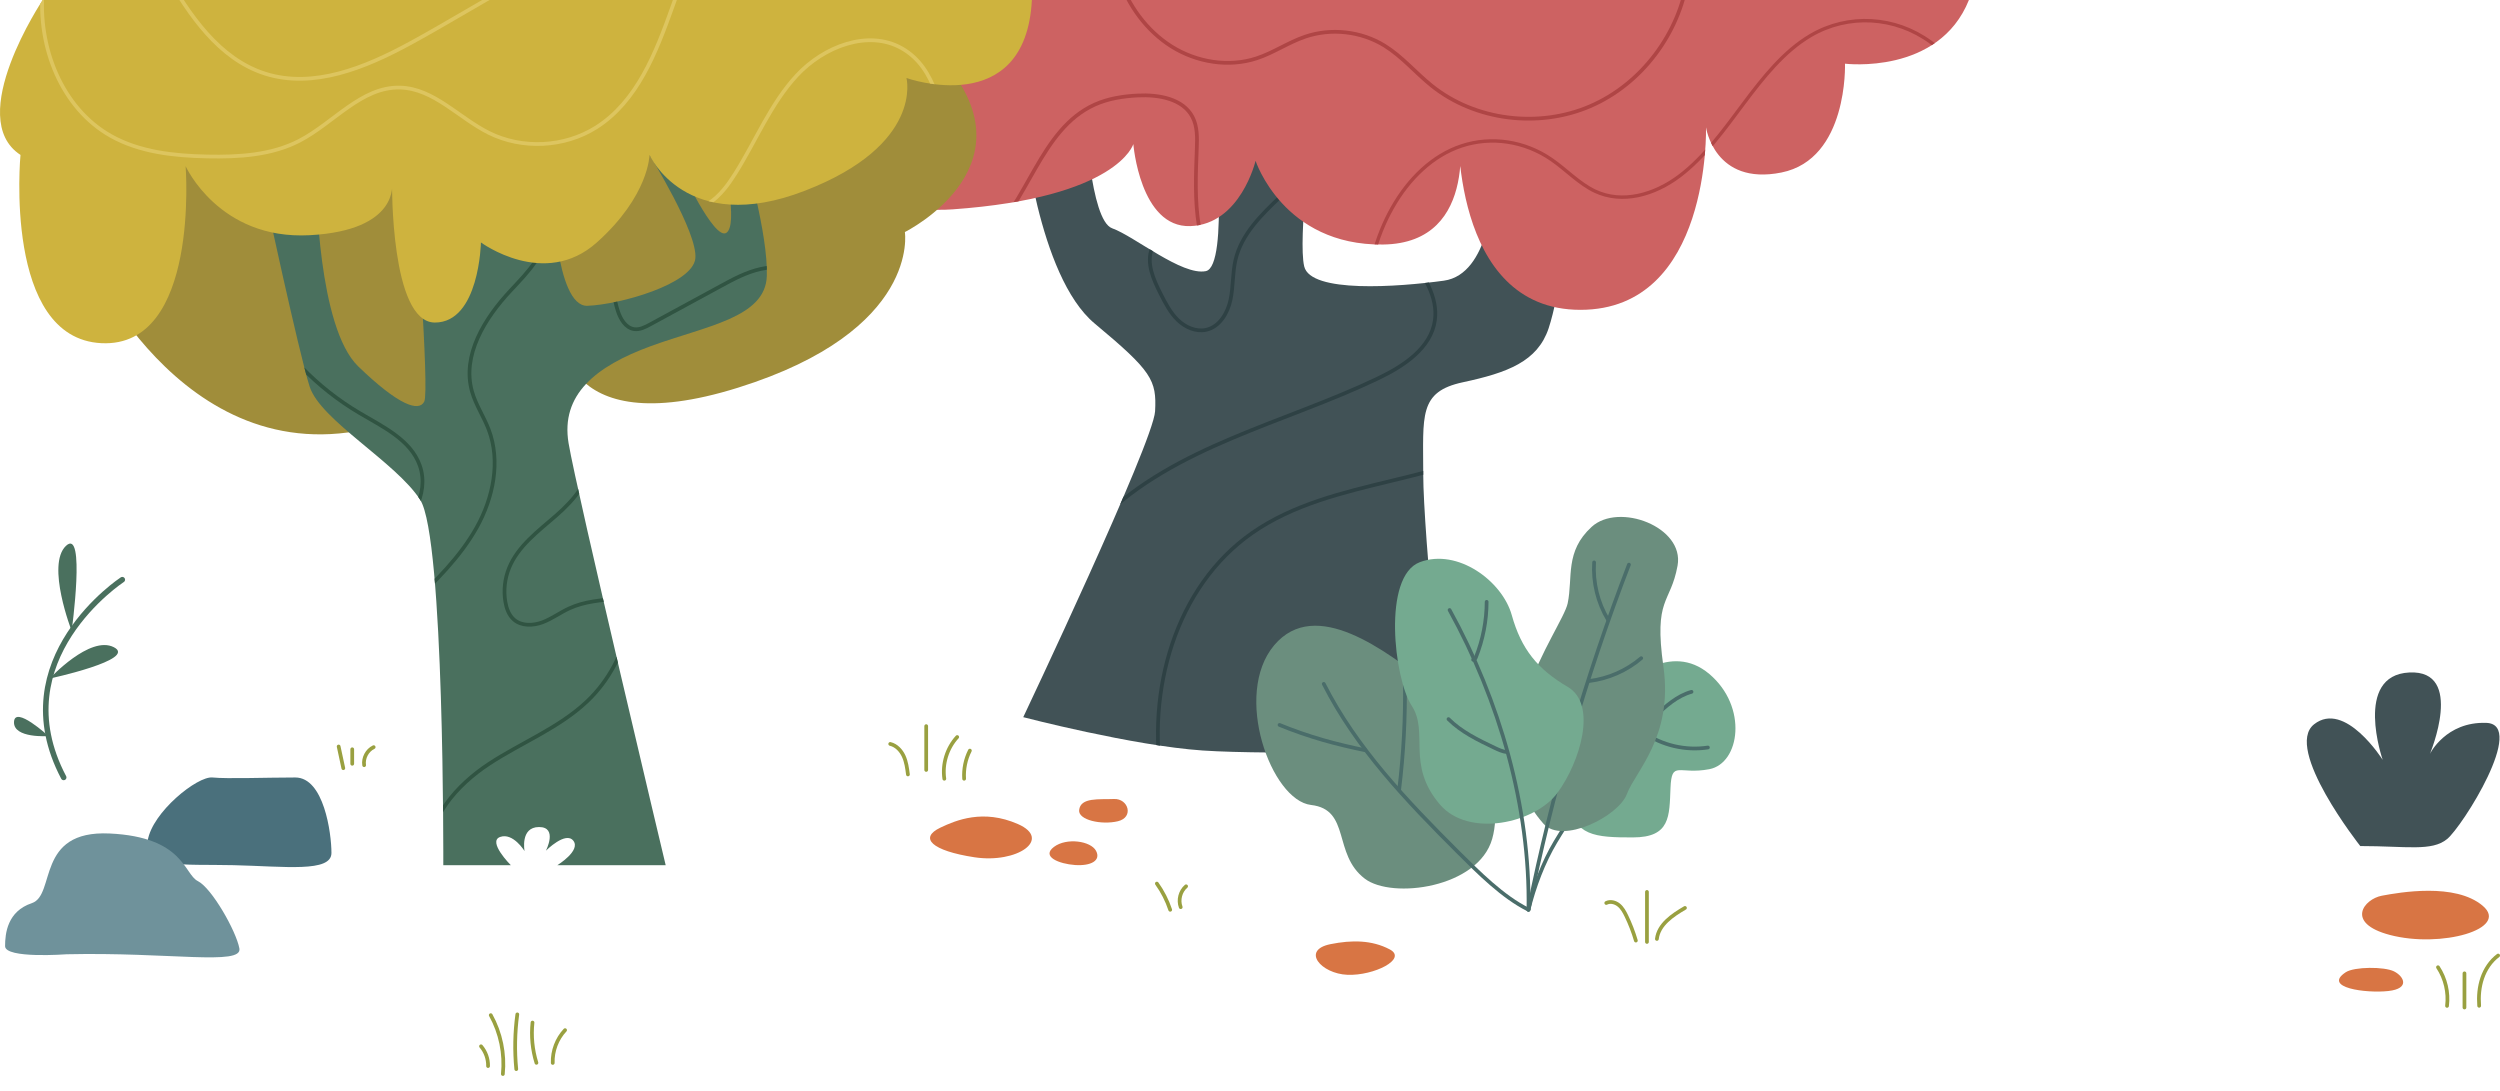 <?xml version="1.0" encoding="UTF-8"?>
<svg id="Capa_1" xmlns="http://www.w3.org/2000/svg" width="3348.25" height="1461.38" xmlns:xlink="http://www.w3.org/1999/xlink" version="1.1" viewBox="0 0 3348.25 1461.38">
  <!-- Generator: Adobe Illustrator 29.4.0, SVG Export Plug-In . SVG Version: 2.1.0 Build 152)  -->
  <defs>
    <style>
      .st0, .st1, .st2, .st3, .st4, .st5, .st6, .st7, .st8 {
        fill: none;
      }

      .st1 {
        stroke: #4a705e;
        stroke-width: 7.44px;
      }

      .st1, .st4, .st7, .st8 {
        stroke-linecap: round;
        stroke-linejoin: round;
      }

      .st2 {
        stroke: #2e4144;
      }

      .st2, .st3, .st4, .st6, .st7, .st8 {
        stroke-width: 5px;
      }

      .st2, .st3, .st5, .st6 {
        stroke-miterlimit: 10;
      }

      .st9 {
        fill: #ceb33e;
      }

      .st3 {
        stroke: #305442;
      }

      .st10 {
        fill: #d87544;
      }

      .st11 {
        fill: #4a707c;
      }

      .st12 {
        fill: #74aa90;
      }

      .st4 {
        stroke: #99a040;
      }

      .st13 {
        fill: #415256;
      }

      .st14 {
        clip-path: url(#clippath-1);
      }

      .st15 {
        clip-path: url(#clippath-3);
      }

      .st16 {
        clip-path: url(#clippath-2);
      }

      .st17 {
        fill: #cd6262;
      }

      .st18 {
        fill: #a08d3a;
      }

      .st19 {
        fill: #6f929b;
      }

      .st5 {
        stroke-width: 4.59px;
      }

      .st5, .st6 {
        stroke: #af4545;
      }

      .st20 {
        fill: #4a705e;
      }

      .st7 {
        stroke: #4a6d6a;
      }

      .st21 {
        fill: #6b8e7e;
      }

      .st22 {
        clip-path: url(#clippath);
      }

      .st8 {
        stroke: #ddc55f;
      }
    </style>
    <clipPath id="clippath">
      <path class="st0" d="M1370.43,960.5s146.68,38.26,240.22,44.64,325.25,0,325.25,0c0,0-29.76-291.24-29.76-369.89s-6.38-110.54,53.15-123.3c59.52-12.75,99.91-27.64,114.79-72.28,14.88-44.64,25.51-138.18,25.51-138.18l-99.91-44.64s-4.25,110.54-65.9,119.05-178.57,17.01-187.07-19.13,10.63-184.95,10.63-184.95l-70.15-104.16-61.65,89.28s21.26,199.83-10.63,206.2-95.66-46.77-125.42-57.4-36.14-153.06-36.14-153.06l-82.91,14.88s19.13,201.95,95.66,265.73,83.14,75.61,80.9,117.52-176.56,409.68-176.56,409.68h0Z"/>
    </clipPath>
    <clipPath id="clippath-1">
      <path class="st0" d="M997.58,0s56.07,296.1,278.09,280.4,242.21-87.46,242.21-87.46c0,0,8.97,112.13,76.25,109.89s87.46-87.46,87.46-87.46c0,0,37.1,113.6,170.44,112.13s100.92-163.74,100.92-163.74c0,0-11.21,251.21,163.71,251.21s168.2-244.45,168.2-244.45c0,0,11.21,78.49,100.92,60.55,89.71-17.94,85.22-145.77,85.22-145.77,0,0,125.59,15.55,165.96-85.29H997.58Z"/>
    </clipPath>
    <clipPath id="clippath-2">
      <path class="st0" d="M593.7,1158.72h90.39s-31.62-31.67-14.25-37.8,32.69,18.9,32.69,18.9c0,0-6.13-32.18,19.41-32.18s9.19,31.67,9.19,31.67c0,0,26.56-26.56,36.78-13.28s-21.45,32.69-21.45,32.69h145.08s-119.21-500.1-130.05-565.13,36.13-102.96,110.18-130.05,153.53-37.93,155.34-93.93-29.43-162.13-29.43-162.13l-28.38,8.6s19.87,84.9,3.61,95.73-61.41-86.7-61.41-86.7l-41.54-17.63s65.03,104.33,61.41,138.65-101.15,61.82-144.5,63.42-46.96-153.74-46.96-153.74l-184.24,7.23s19.87,260.55,12.64,274.78-34.32,5.19-88.51-47.19-55.99-242.04-55.99-242.04l-70.44,5.42s46.96,218.56,61.41,263.72,115.6,101.15,148.11,151.73,30.91,489.26,30.91,489.26h0Z"/>
    </clipPath>
    <clipPath id="clippath-3">
      <path class="st0" d="M57.21,0S-48.47,158.01,27.44,207.48c0,0-23.39,245.76,108.45,252.14,131.84,6.38,112.7-237.1,112.7-237.1,0,0,44.66,98.88,165.87,92.5s110.58-70.17,110.58-70.17c0,0-2.13,187.13,57.41,187.13s61.67-107.28,61.67-107.28c0,0,85.06,62.84,155.23,0s70.51-117.22,70.51-117.22c0,0,48.57,109.67,208.06,48s136.09-150.98,136.09-150.98c0,0,159.49,56.8,167.99-104.5H57.21Z"/>
    </clipPath>
  </defs>
  <g>
    <path class="st13" d="M1370.43,960.5s146.68,38.26,240.22,44.64,325.25,0,325.25,0c0,0-29.76-291.24-29.76-369.89s-6.38-110.54,53.15-123.3c59.52-12.75,99.91-27.64,114.79-72.28,14.88-44.64,25.51-138.18,25.51-138.18l-99.91-44.64s-4.25,110.54-65.9,119.05-178.57,17.01-187.07-19.13,10.63-184.95,10.63-184.95l-70.15-104.16-61.65,89.28s21.26,199.83-10.63,206.2-95.66-46.77-125.42-57.4-36.14-153.06-36.14-153.06l-82.91,14.88s19.13,201.95,95.66,265.73,83.14,75.61,80.9,117.52-176.56,409.68-176.56,409.68h0Z"/>
    <g class="st22">
      <g>
        <path class="st2" d="M1556.44,1049.35c-21.5-123.6,17.62-263.63,120.46-335.49,109.89-76.79,265.28-62.82,373.42-142.06,18.39-13.47,35.79-30.8,40.7-53.06"/>
        <path class="st2" d="M1446.28,762.79c-7.3-24.72,10.19-49.62,28.55-67.72,99.34-97.97,244.87-128.09,370.72-188.31,34.24-16.38,71.08-40.41,76.23-78.02,4.26-31.09-14.97-60.02-33.27-85.51"/>
        <path class="st2" d="M1542.83,332.28c-7.96,19.97,1.96,42.18,11.69,61.35,6.34,12.5,12.87,25.25,22.94,35.01s24.51,16.15,38.18,13.03c17.66-4.03,28.55-22.27,32.35-39.98,3.8-17.71,2.61-36.24,6.77-53.88,8.09-34.31,34.92-60.56,60.54-84.77,13.47-12.73,26.95-25.47,40.42-38.2"/>
      </g>
    </g>
  </g>
  <g>
    <path class="st17" d="M997.58,0s56.07,296.1,278.09,280.4,242.21-87.46,242.21-87.46c0,0,8.97,112.13,76.25,109.89s87.46-87.46,87.46-87.46c0,0,37.1,113.6,170.44,112.13s100.92-163.74,100.92-163.74c0,0-11.21,251.21,163.71,251.21s168.2-244.45,168.2-244.45c0,0,11.21,78.49,100.92,60.55s85.22-145.77,85.22-145.77c0,0,125.59,15.55,165.96-85.29H997.58Z"/>
    <g class="st14">
      <g>
        <path class="st6" d="M1498.23-30.43c12.79,37.56,37.28,71.65,70.89,92.73s76.47,28.21,114.13,15.74c22.45-7.43,42.33-21.27,64.71-28.9,34.86-11.89,74.94-7.39,106.29,11.95,23.51,14.5,41.53,36.27,63.06,53.58,58.44,46.97,143.42,57.28,212.29,27.65,68.87-29.63,119.4-97.15,130.62-171.28,5.67-37.49-.39-80.73-30.18-104.18"/>
        <path class="st5" d="M2625.6,115.28c-4.16-25.38-21.26-45.13-39.8-58.74-47.68-34.99-110.67-38.49-160.9-8.94-35.51,20.89-63.43,55.99-89.72,91.17-26.3,35.18-52.34,71.72-85.8,96.93s-76.39,37.67-113.23,20.31c-21.2-9.99-38.51-28.76-58.24-42.35-35.96-24.77-80.44-31.5-120.49-18.23-76.99,25.52-127.65,122.58-127.42,217.4"/>
        <path class="st6" d="M1316.27,326.28c60.92-53.09,76.27-152.97,149.93-186.2,18.05-8.14,38-11.22,57.77-12.2,27.72-1.37,60.38,4.21,73.19,28.83,6.63,12.74,6.26,27.85,5.71,42.2-1.35,34.79-2.85,69.87,2.85,104.22s19.23,68.38,44.04,92.8"/>
      </g>
    </g>
  </g>
  <path class="st18" d="M112.49,336.29s127.59,301.96,389.15,236.04c261.56-65.92,248.8-133.97,248.8-133.97,0,0-6.38,157.36,238.17,80.81,244.55-76.55,223.28-208.39,223.28-208.39,0,0,187.13-92.81,38.28-243.11l-982.43,9.19-174.37,93.56,19.14,165.87h-.02Z"/>
  <g>
    <path class="st20" d="M593.7,1158.72h90.39s-31.62-31.67-14.25-37.8,32.69,18.9,32.69,18.9c0,0-6.13-32.18,19.41-32.18s9.19,31.67,9.19,31.67c0,0,26.56-26.56,36.78-13.28s-21.45,32.69-21.45,32.69h145.08s-119.21-500.1-130.05-565.13,36.13-102.96,110.18-130.05,153.53-37.93,155.34-93.93-29.43-162.13-29.43-162.13l-28.38,8.6s19.87,84.9,3.61,95.73-61.41-86.7-61.41-86.7l-41.54-17.63s65.03,104.33,61.41,138.65-101.15,61.82-144.5,63.42-46.96-153.74-46.96-153.74l-184.24,7.23s19.87,260.55,12.64,274.78-34.32,5.19-88.51-47.19-55.99-242.04-55.99-242.04l-70.44,5.42s46.96,218.56,61.41,263.72,115.6,101.15,148.11,151.73,30.91,489.26,30.91,489.26h0Z"/>
    <g class="st16">
      <g>
        <path class="st3" d="M574.97,1148.18c-3.13-51.91,36.72-96.79,80.2-125.32,43.48-28.53,93.52-47.86,131.25-83.65,58.22-55.24,77.02-147.98,44.9-221.52"/>
        <path class="st3" d="M791.51,610.35c.89,31.9-22.48,59.02-46.52,80.01-24.04,20.99-51.32,40.92-63.26,70.51-5.72,14.18-7.45,29.94-4.93,45.02,1.5,8.97,4.75,18.12,11.64,24.05,10.18,8.76,25.65,8.18,38.21,3.44s23.52-12.96,35.72-18.58c20.12-9.26,42.73-11.12,64.81-12.83,7.08-.55,17.17,1.88,16.08,8.9"/>
        <path class="st3" d="M550.16,810.32c32.74-31.69,65.95-63.98,88.2-103.74s32.36-88.78,16.13-131.35c-6.61-17.32-17.3-33.02-22.35-50.86-13.76-48.59,17.12-98.31,51.63-135.18,22.91-24.48,50.05-51.5,47.96-84.97"/>
        <path class="st3" d="M822.48,362.99c-2.3,17.83-.6,36.16,4.92,53.27,3.57,11.06,10.53,23,22.05,24.56,7.42,1,14.58-2.69,21.16-6.27,31.36-17.05,62.72-34.09,94.08-51.14,17.25-9.38,34.79-18.87,53.96-23.15,19.17-4.28,40.52-2.76,56.57,8.55s24.8,33.86,16.57,51.69"/>
        <path class="st3" d="M393.44,466.98c-2.83,9.25,4.13,18.41,10.86,25.35,22.76,23.46,48.65,43.88,76.77,60.55,31.58,18.72,68.98,36.04,81.18,70.66,13.43,38.1-12.25,81.06-47.38,101.02"/>
      </g>
    </g>
  </g>
  <g>
    <path class="st9" d="M57.21,0S-48.47,158.01,27.44,207.48c0,0-23.39,245.76,108.45,252.14,131.84,6.38,112.7-237.1,112.7-237.1,0,0,44.66,98.88,165.87,92.5s110.58-70.17,110.58-70.17c0,0-2.13,187.13,57.41,187.13s61.67-107.28,61.67-107.28c0,0,85.06,62.84,155.23,0s70.51-117.22,70.51-117.22c0,0,48.57,109.67,208.06,48s136.09-150.98,136.09-150.98c0,0,159.49,56.8,167.99-104.5H57.21Z"/>
    <g class="st15">
      <g>
        <path class="st8" d="M221.3-36.13c32.24,56.32,72.05,115.21,133.92,134.81,64.65,20.48,134.01-8.05,193.61-40.42,91-49.42,177.59-109.71,276.74-139.59,99.14-29.89,217.84-23.01,291.77,49.51"/>
        <path class="st8" d="M57.27-13.23c-7.05,75.71,25.06,158.14,91.36,195.37,38.76,21.76,84.64,26.52,129.08,27.44,42.12.87,85.83-1.69,123.24-21.07,45.98-23.81,83.27-72.66,135.03-71.21,44.96,1.26,78.38,40.49,118.62,60.58,44.87,22.4,101.35,19.58,143.77-7.18,54.97-34.68,80.33-100.38,102.2-161.59l55.29-154.74"/>
        <path class="st8" d="M855.34,285.51c32.31,2.46,67.34,4.27,94.39-13.58,14.75-9.73,25.49-24.39,34.91-39.33,27.77-44.04,47.39-93.87,82.9-131.94,35.51-38.08,94.85-61.63,140.18-36.03,46.19,26.09,55.78,87.29,60.29,140.15"/>
      </g>
    </g>
  </g>
  <path class="st11" d="M197.79,1126.01c-5.98,37.86,46.4,31.13,114.99,32.72,68.59,1.58,131.13,10.09,131.13-16.36s-10.09-101.09-48.42-101.09-90.78,2.02-110.96,0-80.7,46.4-86.75,84.73h0Z"/>
  <path class="st19" d="M89.24,1278.05c136.87-3.11,235.68,15.55,231.38-7.78-4.3-23.33-36.96-80.88-55.63-90.21-18.66-9.33-18.66-59.1-118.21-63.77s-71.55,82.43-104.21,93.32c-32.66,10.89-35.77,40.44-35.77,57.55s82.43,10.89,82.43,10.89h.01Z"/>
  <path class="st20" d="M95.98,845s-34.41-88.48-7.65-113.92c26.76-25.44,7.65,113.92,7.65,113.92Z"/>
  <path class="st20" d="M66.56,908.79s53.88-58.43,85.99-41.94-85.99,41.94-85.99,41.94Z"/>
  <path class="st20" d="M64.93,985.84s-45.1-41.49-46.17-19.01,46.17,19.01,46.17,19.01Z"/>
  <g>
    <path class="st4" d="M1192.27,996.35c8.19,1.93,14.53,8.74,18.04,16.38s4.61,16.13,5.68,24.48"/>
    <path class="st4" d="M1240.46,972.5v58.69"/>
    <path class="st4" d="M1281.99,987.1c-13.64,14.84-20.16,35.95-17.27,55.89"/>
    <path class="st4" d="M1298.96,1005.28c-5.86,11.59-8.55,24.76-7.7,37.71"/>
  </g>
  <path class="st4" d="M657.26,1359.59c13.25,23.82,18.99,51.74,16.22,78.86"/>
  <path class="st4" d="M713.19,1369.51c-1.94,18.09-.14,36.57,5.26,53.95"/>
  <path class="st4" d="M756.81,1379.66c-10.98,11.71-17.07,27.88-16.52,43.93"/>
  <path class="st4" d="M644.23,1401.29c6.23,7.29,9.66,16.91,9.44,26.5"/>
  <path class="st4" d="M692.83,1358.55c-3.29,24.28-3.77,48.94-1.4,73.33"/>
  <path class="st4" d="M2151.26,1209.37c5.31-2.76,12.08-1.03,16.73,2.73s7.6,9.19,10.19,14.58c5.13,10.64,9.4,21.7,12.74,33.03"/>
  <path class="st4" d="M2205.76,1194.54v67"/>
  <path class="st4" d="M2256.67,1215.98c-16.75,9.8-35.34,22.27-37.59,41.55"/>
  <path class="st4" d="M1549.38,1183.37c7.67,10.72,13.72,22.61,17.87,35.12"/>
  <path class="st4" d="M1588.54,1187c-7.79,6.66-10.81,18.37-7.21,27.96"/>
  <path class="st4" d="M453.55,999.77c2.08,9.69,4.16,19.37,6.24,29.06"/>
  <path class="st4" d="M471.75,1003.5v19.43"/>
  <path class="st4" d="M500.46,1000.64c-8.8,4.23-14.24,14.53-12.77,24.18"/>
  <path class="st4" d="M3265.19,1295.41c9.97,15.11,14.35,33.82,12.13,51.79"/>
  <path class="st4" d="M3300.65,1303.6v45.76"/>
  <path class="st4" d="M3320.34,1347.06c-.94-12.49.07-25.23,4.12-37.08s11.26-22.77,21.29-30.26"/>
  <path class="st13" d="M3161.14,1133.12c61.87,0,95.62,7.5,116.24-9.37,20.62-16.87,106.87-153.74,52.5-155.61s-75.51,41.55-75.51,41.55c0,0,47.39-112.79-27.61-109.04s-35.62,117.03-35.62,117.03c0,0-50.51-80.22-91.87-47.66s61.87,163.11,61.87,163.11h0Z"/>
  <g>
    <path class="st12" d="M2166.4,925.77c12.61-13.77,70.9-67.07,122.9-23.09s40.97,119.61,0,127.49c-40.97,7.88-50.42-12.61-52,25.21s0,66.18-50.42,66.18-78.49-1.58-87.3-48.85,66.82-146.95,66.82-146.95h0Z"/>
    <path class="st21" d="M1827.85,1176.81c36.58,27.87,152.18,12.34,170.69-53.47,18.51-65.81-28.79-164.52-85.35-207.71-56.55-43.19-151.16-117.29-206.68-51.45-55.53,65.84-4.11,207.74,49.36,213.91s28.79,65.81,71.98,98.71h0Z"/>
    <path class="st7" d="M2047.08,1218.34c-34.33-16.96-67.1-49.97-94.21-77-68.38-68.19-136.34-139.25-179.97-225.41"/>
    <path class="st7" d="M2047.08,1218.34c7.49-30.6,19.98-63.72,36.14-90.76,36.88-61.68,81.95-118.47,133.64-168.41,14.18-13.7,29.6-27.31,48.59-32.6"/>
    <path class="st7" d="M1713.69,970.91c19.22,7.86,38.86,14.67,58.82,20.39,18.36,5.26,36.98,9.59,55.69,13.47"/>
    <path class="st7" d="M1873.96,1057.09c5.81-47.72,8.35-95.83,7.61-143.89"/>
    <path class="st7" d="M2201.34,981.08c24.73,17.3,56.23,24.64,86.06,20.04"/>
    <path class="st21" d="M2067.13,1103.17c25.06,28.21,100.84-9.96,111.87-39.9s62.07-76.63,48.85-170.17c-13.23-93.54,9.45-83.51,18.91-135.51,9.45-52-78.78-85.09-115.02-52s-24.91,67.75-32.15,102.42c-7.24,34.66-128.56,186.95-32.45,295.16h-.01Z"/>
    <path class="st7" d="M2181.64,756.19c-57.68,149.92-102.75,304.69-134.56,462.15"/>
    <path class="st7" d="M2153.71,830.08c-13.83-22.92-20.46-50.12-18.72-76.84"/>
    <path class="st7" d="M2128.3,912.1c25.57-3.12,50.16-13.9,69.79-30.6"/>
    <path class="st12" d="M1928.47,1077.45c38.44,45.06,127.63,25.21,157.57-15.76s53.87-118.17,13.54-141.81-62.17-50.5-74.89-96.12c-12.71-45.61-72.59-89.81-123.01-70.9s-34.66,155.99-11.03,192.23-7.88,78.78,37.82,132.36Z"/>
    <path class="st7" d="M1941.41,816.99c66.56,120.7,108.17,263.54,105.67,401.35"/>
    <path class="st7" d="M2018.61,1007.31c-6.09-.55-11.76-3.23-17.28-5.87-21.88-10.45-44.22-21.21-61.36-38.36"/>
    <path class="st7" d="M1973.01,883.64c1.78.31,3.01-1.68,3.68-3.35,9.4-23.55,14.3-48.89,14.38-74.25"/>
  </g>
  <path class="st10" d="M1259.63,1108.36c21.02-9.93,57.11-25.07,103.58-4.74,46.46,20.33-.97,53.24-58.08,44.53s-74.95-25.86-45.5-39.78h0Z"/>
  <path class="st10" d="M3200.6,1252.13c68.42,18.16,161.27-7.99,124.45-39.06-36.83-31.07-111.16-17.91-135-13.46-23.84,4.44-49.65,36.54,10.55,52.52Z"/>
  <path class="st10" d="M3141.72,1302.08c11.33-7.43,51.49-7.67,64.63-1.1s21.91,23-7.67,26.29c-29.58,3.29-88.73-4.38-56.96-25.19h0Z"/>
  <path class="st10" d="M1782,1264.48c-39.78,7.96-12.75,39.67,22.67,41.08,35.42,1.42,80.75-21.25,56.67-34s-51-12.75-79.33-7.08h-.01Z"/>
  <path class="st10" d="M1445.28,1085.04c-1.32,13.23,29.88,20.08,51.85,14.87s14.06-30.69-5.27-29.81c-19.33.88-44.82-2.64-46.58,14.94h0Z"/>
  <path class="st10" d="M1411.62,1134.21c16.92-12.66,49.25-7.91,56.28,5.27s-7.07,20.53-28.14,19.05c-21.07-1.48-45.76-11.14-28.14-24.33h0Z"/>
  <path class="st1" d="M163.78,776.38S1.55,882.55,85.27,1041.21"/>
</svg>